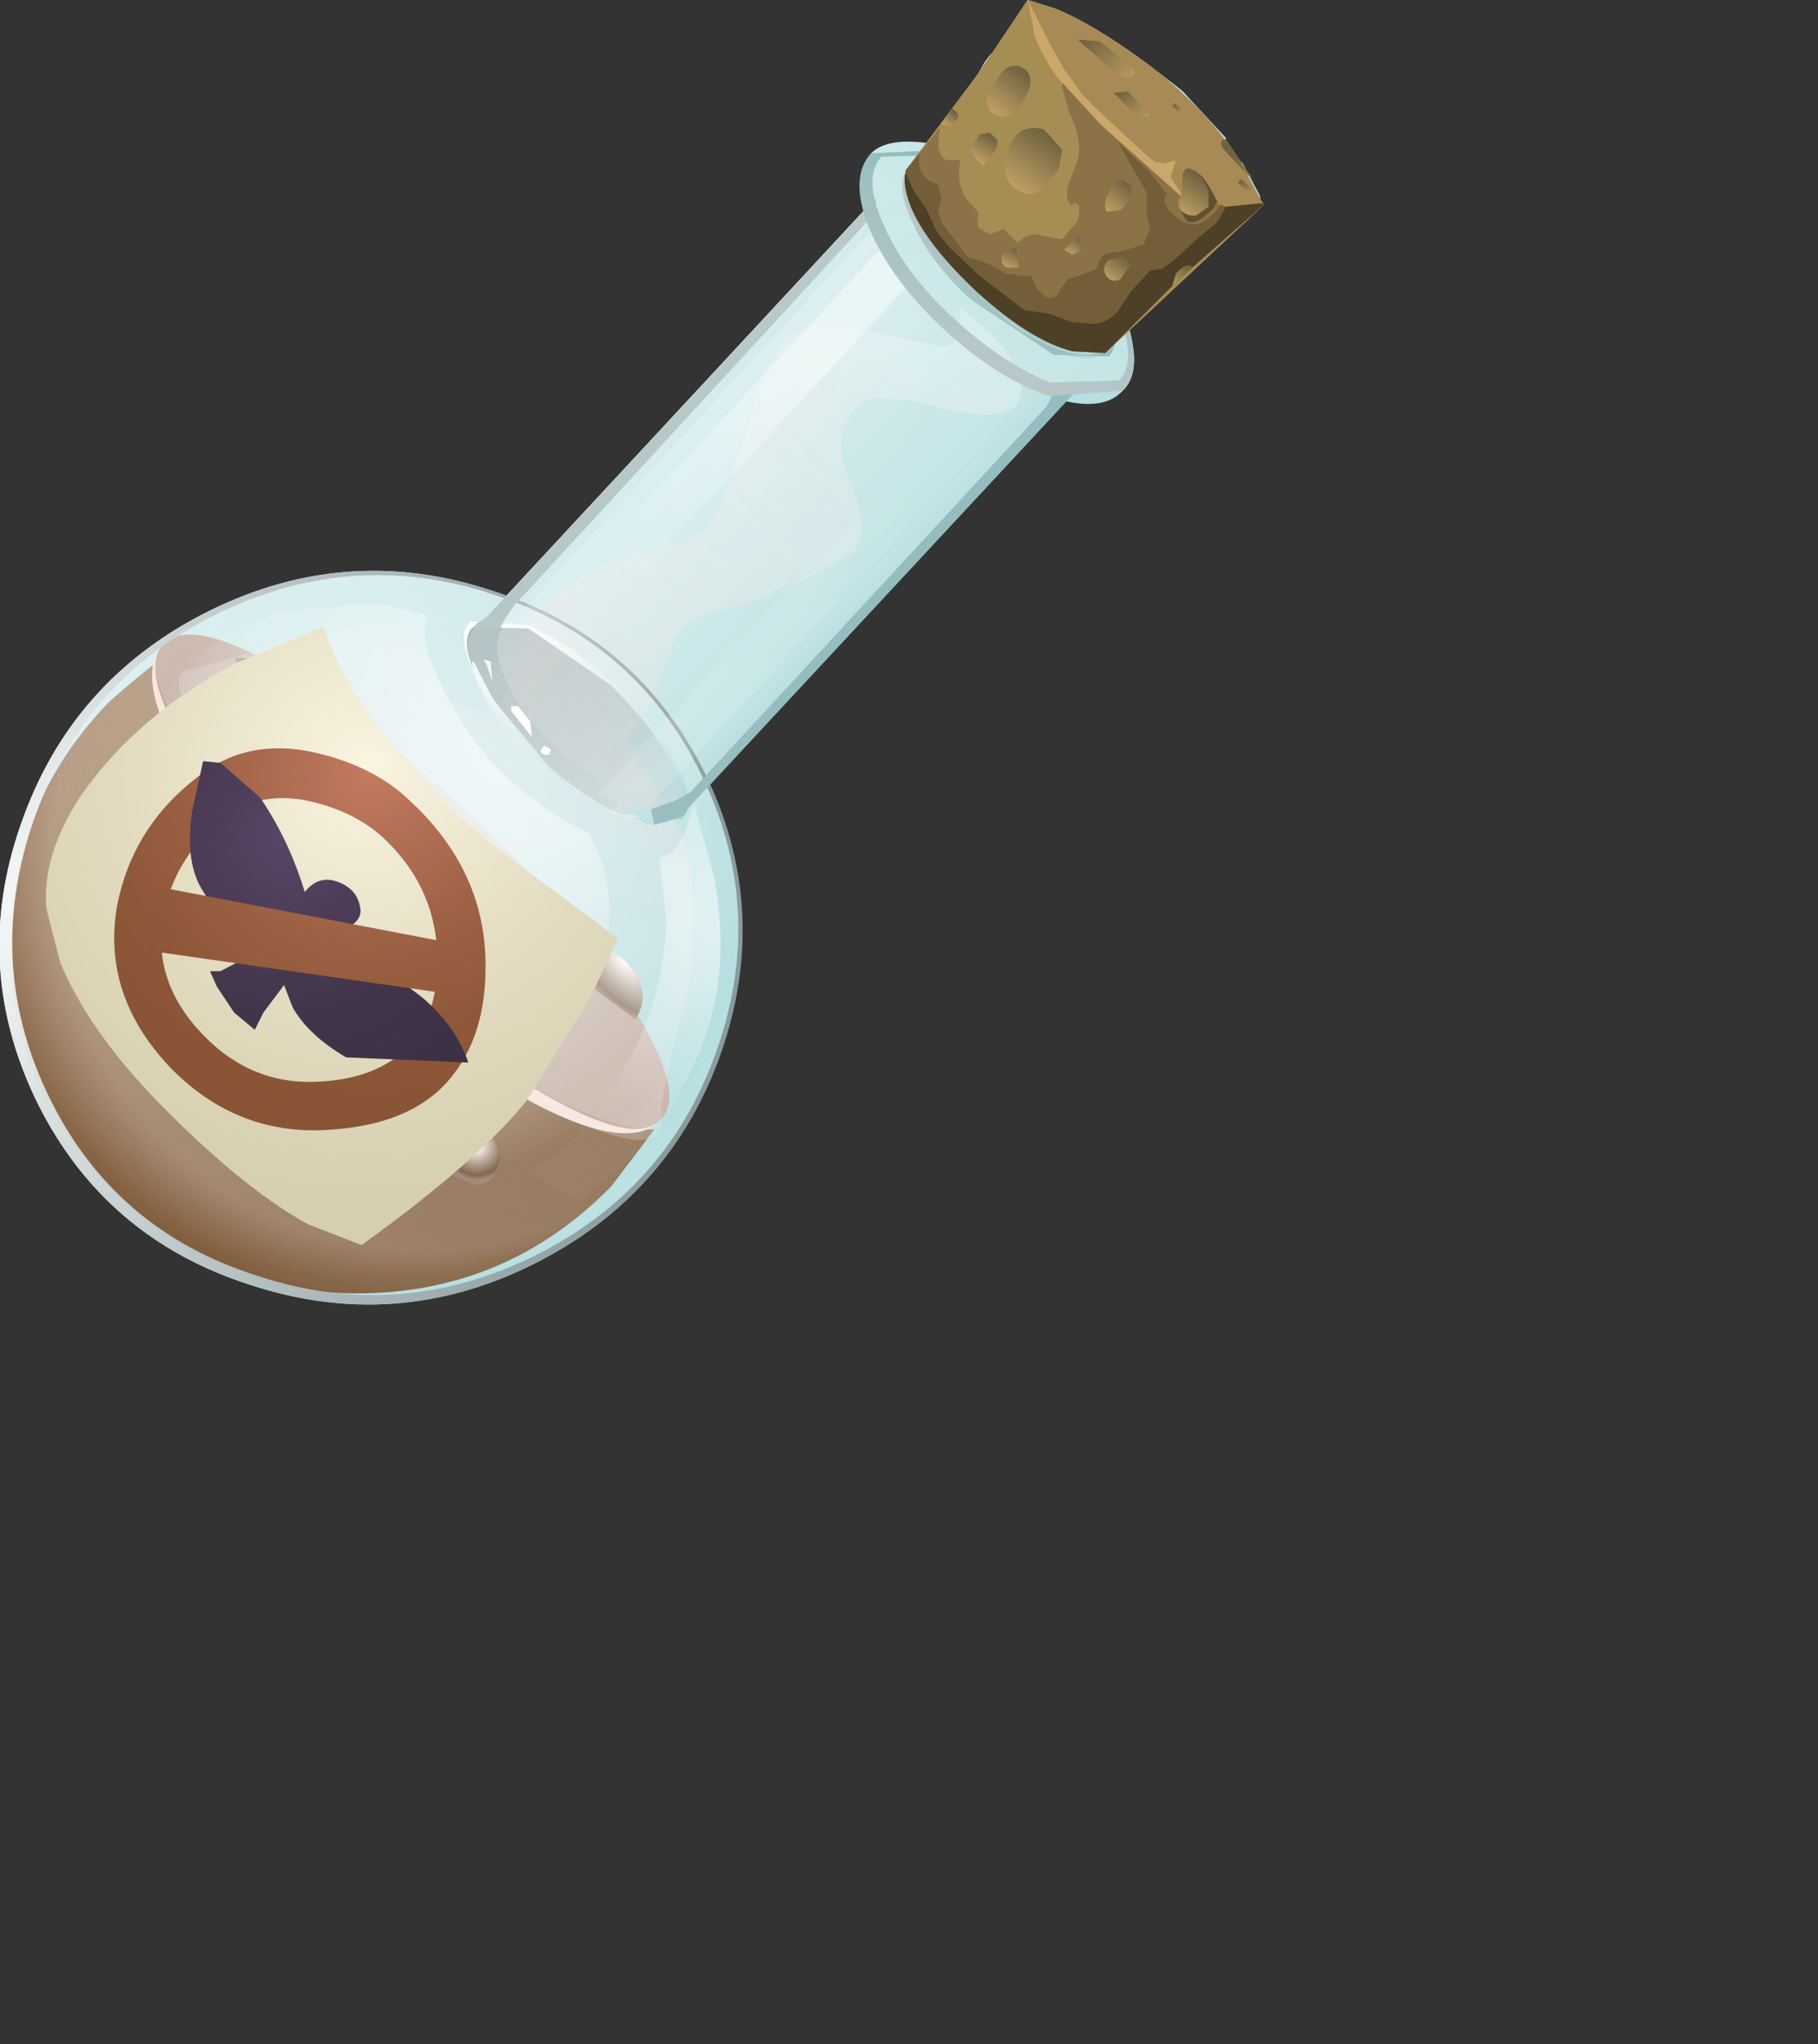 <?xml version="1.0" encoding="UTF-8" standalone="no"?>
<svg xmlns:xlink="http://www.w3.org/1999/xlink" height="59.35px" width="52.8px" xmlns="http://www.w3.org/2000/svg">
  <rect width="100%" height="100%" fill="#333333" stroke="none"/>
  <g transform="matrix(1.0, 0.0, 0.0, 1.0, 0.0, 0.0)">
    <use height="37.9" transform="matrix(1.0, 0.0, 0.0, 1.0, 0.0, 0.0)" width="36.7" xlink:href="#shape0"/>
  </g>
  <defs>
    <g id="shape0" transform="matrix(1.0, 0.0, 0.0, 1.0, 0.0, 0.0)">
      <path d="M28.4 2.15 L28.6 1.8 28.75 1.6 28.85 1.5 29.85 0.0 30.65 0.25 Q31.75 0.7 33.25 1.8 L34.1 2.45 34.35 2.65 35.6 4.0 35.6 4.05 36.0 4.65 36.1 4.75 36.6 5.7 36.6 5.8 36.65 5.85 36.7 5.95 32.8 9.55 Q33.15 10.85 32.6 11.35 32.1 11.9 30.95 11.65 L20.6 22.8 Q22.35 26.7 20.85 30.7 19.4 34.75 15.5 36.7 11.5 38.7 7.25 37.3 3.05 35.95 1.1 32.05 -0.85 28.1 0.6 23.95 2.05 19.75 6.05 17.75 10.3 15.65 14.7 17.3 L25.1 6.1 Q24.8 5.05 25.3 4.45 25.75 4.0 26.9 4.15 L27.3 3.7 27.35 3.6 28.4 2.15" fill="url(#gradient0)" fill-rule="evenodd" stroke="none"/>
      <path d="M10.1 27.5 Q12.6 29.85 15.05 31.3 17.45 32.75 19.0 32.8 L17.75 34.45 Q14.8 37.45 10.65 37.55 6.45 37.65 3.45 34.75 0.4 31.85 0.3 27.7 0.2 23.5 3.1 20.45 3.4 20.15 4.45 19.3 4.8 20.85 6.3 23.05 7.8 25.3 10.1 27.5" fill="url(#gradient1)" fill-rule="evenodd" stroke="none"/>
      <path d="M19.2 32.5 Q18.5 33.3 15.85 31.8 13.2 30.3 10.2 27.45 7.2 24.6 5.6 22.05 4.0 19.45 4.75 18.7 5.5 17.9 8.15 19.4 10.75 20.9 13.75 23.75 16.75 26.6 18.35 29.2 19.95 31.75 19.2 32.5" fill="url(#gradient2)" fill-rule="evenodd" stroke="none"/>
      <path d="M10.2 27.45 Q13.2 30.3 15.85 31.8 18.4 33.25 19.15 32.55 18.35 33.35 16.15 32.35 13.5 31.15 10.05 27.8 6.55 24.5 5.15 21.85 4.0 19.7 4.65 18.8 4.1 19.6 5.6 22.05 7.2 24.6 10.2 27.45" fill="#f7e3db" fill-rule="evenodd" stroke="none"/>
      <path d="M10.7 30.55 Q10.35 30.95 9.75 30.95 9.15 30.95 8.75 30.55 8.35 30.15 8.3 29.6 8.3 29.0 8.65 28.6 9.0 28.2 9.6 28.2 10.15 28.2 10.6 28.6 11.0 29.0 11.05 29.6 L10.7 30.55" fill="url(#gradient3)" fill-rule="evenodd" stroke="none"/>
      <path d="M4.7 23.2 Q4.2 23.75 3.55 23.2 2.95 22.7 3.5 22.05 4.05 21.5 4.65 22.05 5.2 22.7 4.7 23.2" fill="url(#gradient4)" fill-rule="evenodd" stroke="none"/>
      <path d="M7.75 25.45 Q7.2 26.0 6.6 25.45 6.0 24.85 6.55 24.3 7.1 23.75 7.7 24.3 L7.95 24.9 7.75 25.45" fill="url(#gradient5)" fill-rule="evenodd" stroke="none"/>
      <path d="M13.55 28.1 L13.0 28.3 12.4 28.05 12.1 27.5 12.3 26.95 Q12.55 26.7 12.9 26.7 13.25 26.7 13.45 26.95 14.0 27.45 13.55 28.1" fill="url(#gradient6)" fill-rule="evenodd" stroke="none"/>
      <path d="M5.35 29.1 Q5.0 29.5 4.4 29.5 3.85 29.5 3.45 29.1 3.05 28.7 3.0 28.15 3.0 27.55 3.35 27.15 3.75 26.75 4.3 26.8 4.85 26.8 5.25 27.2 5.7 27.6 5.75 28.15 5.75 28.75 5.35 29.1" fill="url(#gradient7)" fill-rule="evenodd" stroke="none"/>
      <path d="M14.35 34.15 Q14.15 34.4 13.8 34.4 L13.2 34.15 Q12.6 33.55 13.1 32.95 L14.3 33.0 14.55 33.6 14.35 34.15" fill="url(#gradient8)" fill-rule="evenodd" stroke="none"/>
      <path d="M7.55 20.25 Q6.85 19.6 6.85 19.1 L8.55 19.2 Q9.35 19.95 8.65 21.0 8.25 20.9 7.55 20.25" fill="url(#gradient9)" fill-rule="evenodd" stroke="none"/>
      <path d="M12.95 27.5 L12.35 26.6 13.7 26.65 Q14.3 27.25 13.8 28.05 L12.95 27.5" fill="url(#gradient10)" fill-rule="evenodd" stroke="none"/>
      <path d="M9.5 26.0 Q8.8 25.3 8.65 24.65 L9.7 24.35 Q10.3 24.35 10.7 24.75 L11.15 25.75 10.8 26.85 Q10.2 26.7 9.5 26.0" fill="url(#gradient11)" fill-rule="evenodd" stroke="none"/>
      <path d="M17.3 28.75 L16.5 27.65 Q17.3 27.15 18.15 27.9 19.0 28.75 18.45 29.6 L17.3 28.75" fill="url(#gradient12)" fill-rule="evenodd" stroke="none"/>
      <path d="M27.85 8.9 L28.8 9.7 Q29.7 10.7 29.65 11.4 29.55 12.55 26.65 11.65 L25.5 11.55 Q24.35 11.75 24.45 13.3 L24.9 14.55 Q25.2 15.65 24.7 16.1 L23.4 16.8 Q22.55 17.05 22.3 17.35 L21.05 17.7 Q20.0 17.85 19.6 18.6 L18.95 20.45 18.35 21.25 Q18.0 21.3 18.75 22.35 L19.8 24.2 Q20.5 26.7 19.85 29.3 19.15 32.05 19.2 32.25 19.45 33.6 17.3 32.8 14.75 31.9 11.0 28.25 7.35 24.75 5.9 21.85 4.75 19.45 5.5 19.45 L8.0 18.75 Q10.3 18.05 11.2 18.25 12.05 18.4 12.7 19.55 13.3 20.6 13.85 20.6 14.6 20.65 14.85 19.55 L15.1 18.2 Q16.7 16.6 18.15 16.15 L19.85 15.75 Q20.45 15.55 20.9 14.75 L21.8 12.2 Q22.25 10.45 22.8 9.9 23.35 9.25 25.05 9.55 L27.25 10.05 Q28.05 10.15 27.85 8.9" fill="url(#gradient13)" fill-rule="evenodd" stroke="none"/>
      <path d="M20.95 30.55 Q19.5 34.7 15.5 36.7 11.5 38.7 7.25 37.3 3.05 35.95 1.1 32.05 -0.85 28.1 0.6 23.95 2.05 19.75 6.05 17.75 10.05 15.75 14.3 17.15 18.5 18.5 20.45 22.4 22.4 26.35 20.95 30.55" fill="url(#gradient14)" fill-rule="evenodd" stroke="none"/>
      <path d="M6.05 17.75 Q10.05 15.75 14.3 17.15 18.5 18.5 20.45 22.4 22.4 26.35 20.95 30.55 19.5 34.7 15.5 36.7 11.5 38.7 7.25 37.3 3.05 35.95 1.1 32.05 -0.85 28.1 0.6 23.95 2.05 19.75 6.05 17.75 M0.95 23.9 Q-0.45 28.05 1.45 31.9 3.35 35.75 7.5 37.05 11.6 38.4 15.55 36.45 19.45 34.5 20.85 30.4 22.25 26.3 20.35 22.45 18.45 18.6 14.3 17.25 10.2 15.9 6.25 17.85 2.35 19.8 0.95 23.9" fill="url(#gradient15)" fill-rule="evenodd" stroke="none"/>
      <path d="M10.9 17.5 L12.4 17.85 12.35 18.3 Q12.3 19.0 13.1 20.45 14.45 22.9 17.1 24.2 18.4 26.5 16.9 29.05 L15.2 31.15 Q13.95 32.85 11.8 32.95 7.55 33.2 3.25 25.5 2.0 23.25 3.9 20.75 5.6 18.6 8.2 17.75 L10.9 17.5" fill="url(#gradient16)" fill-rule="evenodd" stroke="none"/>
      <path d="M16.15 33.55 Q17.2 32.7 18.25 30.8 19.3 28.9 19.35 26.7 L19.15 24.9 Q19.8 24.85 20.15 23.3 L20.75 25.5 Q21.2 28.05 20.5 30.05 19.8 32.05 18.25 33.7 L16.8 34.9 15.3 34.0 16.15 33.55" fill="url(#gradient17)" fill-rule="evenodd" stroke="none"/>
      <path d="M13.75 19.5 Q13.25 18.45 13.65 18.05 L15.3 18.15 Q16.55 18.65 17.8 19.85 19.1 21.05 19.65 22.2 20.25 23.35 19.8 23.8 L18.3 23.75 17.7 23.45 18.2 23.7 Q19.25 24.1 19.65 23.7 20.1 23.3 19.55 22.2 18.95 21.1 17.75 19.9 L15.35 18.25 13.75 18.2 Q13.35 18.55 13.8 19.6 L13.75 19.5" fill="url(#gradient18)" fill-rule="evenodd" stroke="none"/>
      <path d="M19.65 23.7 L18.05 23.65 Q16.9 23.15 15.65 22.0 L13.9 19.75 Q13.3 18.6 13.75 18.2 L15.35 18.25 17.75 19.9 Q18.95 21.1 19.55 22.2 20.1 23.3 19.65 23.7" fill="url(#gradient19)" fill-rule="evenodd" stroke="none"/>
      <path d="M28.0 4.85 Q26.85 4.4 26.4 4.85 25.95 5.3 26.5 6.45 27.0 7.6 28.2 8.7 L30.6 10.3 32.2 10.35 Q32.65 9.85 32.1 8.75 31.55 7.65 30.35 6.5 29.15 5.35 28.0 4.85 M27.4 9.55 Q25.9 8.15 25.25 6.65 24.65 5.15 25.3 4.45 L27.5 4.35 Q29.05 4.85 30.55 6.3 32.05 7.75 32.65 9.2 33.25 10.7 32.6 11.35 L30.45 11.5 Q28.9 10.95 27.4 9.55" fill="url(#gradient20)" fill-rule="evenodd" stroke="none"/>
      <path d="M29.6 11.1 L31.3 11.3 19.95 23.55 19.8 23.8 18.1 23.85 15.6 22.2 Q14.4 21.05 13.85 19.85 13.3 18.7 13.8 18.2 L14.05 18.0 25.4 5.8 Q25.15 6.4 25.75 7.45 26.3 8.55 27.4 9.55 L29.6 11.1" fill="url(#gradient21)" fill-rule="evenodd" stroke="none"/>
      <path d="M27.45 9.5 Q29.1 11.05 30.5 11.3 L20.0 22.65 19.8 22.9 18.25 23.05 Q17.2 22.65 16.1 21.65 15.05 20.65 14.65 19.65 14.2 18.6 14.7 18.1 L14.95 17.95 25.45 6.55 Q25.8 8.0 27.45 9.5" fill="url(#gradient22)" fill-rule="evenodd" stroke="none"/>
      <path d="M16.65 22.95 L15.65 22.1 14.3 20.55 14.35 20.35 15.9 22.2 16.65 22.95" fill="url(#gradient23)" fill-rule="evenodd" stroke="none"/>
      <path d="M25.45 5.75 L25.4 6.2 15.15 17.35 15.0 17.5 Q14.35 18.3 14.25 19.2 L14.05 19.15 Q13.8 18.25 13.7 18.85 L13.75 19.2 13.7 19.25 Q13.55 18.4 13.85 18.1 L14.1 17.95 25.45 5.75" fill="url(#gradient24)" fill-rule="evenodd" stroke="none"/>
      <path d="M30.15 11.2 L31.35 11.25 20.0 23.45 19.85 23.7 19.0 23.95 18.9 23.5 19.6 23.25 20.05 23.0 30.4 11.8 30.55 11.5 30.05 11.3 30.15 11.2" fill="url(#gradient25)" fill-rule="evenodd" stroke="none"/>
      <path d="M25.65 7.15 L26.35 8.3 15.05 20.5 14.85 20.5 14.85 20.65 14.8 20.7 14.6 20.2 14.45 20.1 Q14.35 20.0 14.35 20.35 L13.75 19.2 13.75 19.15 14.05 19.15 14.15 19.35 14.3 19.8 14.25 19.2 14.4 19.25 25.65 7.15" fill="url(#gradient26)" fill-rule="evenodd" stroke="none"/>
      <path d="M13.75 19.2 L14.35 20.35 14.3 20.55 Q13.85 19.9 13.7 19.25 L13.75 19.2" fill="url(#gradient27)" fill-rule="evenodd" stroke="none"/>
      <path d="M13.75 19.2 L14.35 20.35 14.3 20.55 Q13.85 19.9 13.7 19.25 L13.75 19.2" fill="url(#gradient28)" fill-rule="evenodd" stroke="none"/>
      <path d="M14.15 19.35 L14.05 19.15 14.25 19.2 14.3 19.8 14.15 19.35" fill="url(#gradient29)" fill-rule="evenodd" stroke="none"/>
      <path d="M14.15 19.35 L14.05 19.15 14.25 19.2 14.3 19.8 14.15 19.35" fill="url(#gradient30)" fill-rule="evenodd" stroke="none"/>
      <path d="M30.0 11.25 L30.05 11.3 18.85 23.4 18.9 23.5 18.2 23.5 Q18.8 23.85 18.65 23.9 L17.65 23.55 17.95 23.4 17.85 23.25 17.35 23.05 28.9 10.6 29.35 10.85 30.0 11.25" fill="url(#gradient31)" fill-rule="evenodd" stroke="none"/>
      <path d="M30.0 11.25 L29.35 10.85 30.15 11.2 30.05 11.3 30.0 11.25" fill="url(#gradient32)" fill-rule="evenodd" stroke="none"/>
      <path d="M30.0 11.25 L29.35 10.85 30.15 11.2 30.05 11.3 30.0 11.25" fill="url(#gradient33)" fill-rule="evenodd" stroke="none"/>
      <path d="M18.9 23.5 L19.0 23.95 18.65 23.9 Q18.8 23.85 18.2 23.5 L18.9 23.5" fill="url(#gradient34)" fill-rule="evenodd" stroke="none"/>
      <path d="M18.9 23.5 L19.0 23.95 18.65 23.9 Q18.8 23.85 18.2 23.5 L18.9 23.5" fill="url(#gradient35)" fill-rule="evenodd" stroke="none"/>
      <path d="M14.85 20.5 L15.05 20.5 15.4 20.95 15.45 21.4 14.85 20.65 14.85 20.5" fill="#ffffff" fill-rule="evenodd" stroke="none"/>
      <path d="M15.7 21.8 L15.8 21.65 16.0 21.75 15.95 21.9 Q15.75 21.95 15.7 21.8" fill="#ffffff" fill-rule="evenodd" stroke="none"/>
      <path d="M32.2 10.35 L30.6 10.3 28.2 8.7 Q27.0 7.6 26.5 6.45 25.95 5.3 26.4 4.85 26.85 4.4 28.0 4.85 29.15 5.35 30.35 6.5 31.55 7.65 32.1 8.75 32.65 9.85 32.2 10.35" fill="url(#gradient36)" fill-rule="evenodd" stroke="none"/>
      <path d="M27.6 4.5 L25.6 4.55 Q25.05 5.15 25.65 6.5 26.25 7.9 27.65 9.2 29.1 10.55 30.5 11.1 L32.5 11.05 Q33.05 10.45 32.45 9.1 31.85 7.7 30.45 6.35 29.05 5.0 27.6 4.5 M27.4 9.55 Q25.9 8.15 25.25 6.65 24.65 5.15 25.3 4.45 L27.5 4.35 Q29.05 4.85 30.55 6.3 32.05 7.75 32.65 9.2 33.25 10.7 32.6 11.35 L30.45 11.5 Q28.9 10.95 27.4 9.55" fill="url(#gradient37)" fill-rule="evenodd" stroke="none"/>
      <path d="M28.2 8.7 Q27.0 7.6 26.5 6.45 25.95 5.3 26.4 4.85 26.85 4.4 28.0 4.85 28.75 5.15 29.5 5.8 28.8 5.25 28.1 4.95 27.0 4.5 26.55 4.95 26.15 5.4 26.65 6.5 27.15 7.55 28.3 8.65 L30.6 10.2 Q31.7 10.6 32.1 10.2 32.5 9.75 32.05 8.7 L32.1 8.8 Q32.6 9.9 32.2 10.35 L30.6 10.3 28.2 8.7" fill="url(#gradient38)" fill-rule="evenodd" stroke="none"/>
      <path d="M28.0 4.85 Q28.45 5.05 28.95 5.4 28.55 5.1 28.15 4.95 27.05 4.5 26.65 4.95 26.25 5.35 26.75 6.45 27.25 7.5 28.35 8.55 29.45 9.6 30.6 10.1 31.7 10.5 32.1 10.1 32.5 9.65 32.0 8.6 L31.8 8.2 32.1 8.75 Q32.65 9.85 32.2 10.35 L30.6 10.3 28.2 8.7 Q27.0 7.6 26.5 6.45 25.95 5.3 26.4 4.85 26.85 4.4 28.0 4.85" fill="url(#gradient39)" fill-rule="evenodd" stroke="none"/>
      <path d="M28.4 8.5 Q26.85 7.05 26.4 5.85 L26.3 4.95 28.4 2.15 29.85 0.0 30.65 0.25 Q31.75 0.7 33.25 1.8 34.95 3.05 36.0 4.65 L36.7 5.95 32.1 10.25 31.15 10.2 Q29.95 9.9 28.4 8.5" fill="#a78a56" fill-rule="evenodd" stroke="none"/>
      <path d="M29.85 0.0 L30.45 1.2 30.9 2.0 31.4 2.7 Q31.6 2.95 32.75 4.0 L33.4 4.6 33.55 4.7 33.8 4.75 34.15 4.65 34.0 5.15 34.3 5.6 34.25 6.0 33.2 5.9 Q32.4 5.55 31.15 4.4 29.8 3.25 29.4 2.5 29.1 2.0 28.95 1.35 L29.85 0.0" fill="#cba769" fill-rule="evenodd" stroke="none"/>
      <path d="M32.85 1.95 Q33.15 2.25 32.6 2.25 L32.2 1.95 31.3 1.15 31.95 1.2 32.5 1.65 32.85 1.95" fill="url(#gradient40)" fill-rule="evenodd" stroke="none"/>
      <path d="M32.35 2.7 L32.75 2.65 33.1 3.0 33.4 3.35 Q33.1 3.5 32.8 3.15 L32.35 2.7" fill="url(#gradient41)" fill-rule="evenodd" stroke="none"/>
      <path d="M34.1 3.0 L34.25 3.1 34.35 3.35 34.05 3.1 34.1 3.0" fill="url(#gradient42)" fill-rule="evenodd" stroke="none"/>
      <path d="M35.5 4.3 Q35.4 4.05 35.6 4.05 L36.35 5.15 36.25 5.1 35.5 4.3" fill="url(#gradient43)" fill-rule="evenodd" stroke="none"/>
      <path d="M35.95 5.3 L36.05 5.2 36.5 5.6 Q36.3 5.65 35.95 5.3" fill="url(#gradient44)" fill-rule="evenodd" stroke="none"/>
      <path d="M26.3 4.95 L28.4 2.15 29.85 0.0 30.05 1.05 Q30.55 2.35 32.0 3.65 L34.35 5.75 34.3 5.3 Q34.3 4.85 34.5 4.9 34.8 4.9 35.4 5.95 L36.65 5.9 36.7 5.95 32.1 10.25 31.15 10.2 Q29.95 9.9 28.4 8.5 26.85 7.05 26.4 5.85 L26.3 4.95" fill="#a58d54" fill-rule="evenodd" stroke="none"/>
      <path d="M30.9 7.25 L31.15 7.4 Q31.5 7.25 31.35 7.05 L31.35 6.85 30.9 7.25 M29.6 7.75 L29.5 7.2 Q29.0 7.3 29.1 7.6 29.15 7.85 29.6 7.75 M32.55 6.1 Q32.9 5.75 32.85 5.4 L32.7 5.3 Q32.5 5.1 32.25 5.5 32.0 5.9 32.15 6.15 L32.55 6.1 M27.25 5.35 Q26.8 5.25 26.7 4.8 L26.7 4.45 27.3 3.7 27.25 4.1 Q27.25 4.55 27.5 4.65 L27.9 4.65 Q27.75 5.25 28.05 5.75 L28.4 6.15 28.4 6.6 28.75 6.8 29.15 6.65 29.55 7.05 Q29.9 6.7 30.3 6.85 L30.85 6.95 31.3 6.4 Q31.45 5.75 31.1 5.95 30.9 5.75 31.05 5.3 L31.3 4.65 Q31.45 4.05 31.05 3.25 L30.85 2.55 30.85 2.4 32.0 3.65 34.3 5.7 Q34.15 5.85 34.25 6.05 L34.45 6.4 Q34.7 6.6 35.25 6.05 L35.35 5.85 35.4 5.95 35.45 5.95 Q34.95 6.6 34.55 6.5 34.35 6.5 34.0 6.15 33.7 5.8 33.9 5.65 L33.35 4.95 32.45 4.1 33.3 5.6 33.3 6.25 33.4 6.65 33.2 7.1 32.55 7.3 Q32.1 7.3 31.95 7.5 L31.85 7.8 31.35 8.0 31.0 8.1 30.8 8.4 Q30.65 8.75 30.35 8.6 L30.1 8.35 29.95 8.0 29.6 8.0 29.4 7.95 29.25 7.95 28.7 7.65 28.1 7.45 27.35 6.45 27.25 6.1 27.35 5.8 27.25 5.35" fill="#8b7347" fill-rule="evenodd" stroke="none"/>
      <path d="M35.1 6.0 L35.1 5.55 Q34.8 4.9 34.5 4.9 34.9 4.9 35.35 5.85 L35.25 6.05 Q34.7 6.6 34.45 6.4 L34.25 6.05 Q34.45 6.3 34.75 6.25 L35.1 6.0" fill="#615031" fill-rule="evenodd" stroke="none"/>
      <path d="M32.2 7.55 Q32.0 7.75 32.1 7.95 32.25 8.25 32.55 8.1 L32.85 7.65 32.65 7.45 32.2 7.55 M26.7 4.8 Q26.8 5.25 27.25 5.35 L27.35 5.8 27.25 6.1 27.35 6.45 28.1 7.45 28.7 7.65 29.25 7.95 29.4 7.95 29.6 8.0 29.95 8.0 30.1 8.35 30.35 8.6 Q30.65 8.75 30.8 8.4 L31.0 8.1 31.35 8.0 31.85 7.8 31.95 7.5 Q32.1 7.3 32.55 7.3 L33.2 7.1 33.4 6.65 33.3 6.25 33.3 5.6 32.45 4.1 33.35 4.95 33.9 5.65 Q33.7 5.8 34.0 6.15 34.35 6.5 34.55 6.5 34.95 6.6 35.45 5.95 L35.6 6.0 35.35 6.45 34.8 6.9 34.1 7.55 33.75 7.8 33.4 7.85 32.85 8.45 32.45 9.05 Q32.1 9.4 31.75 9.4 L31.15 9.35 30.45 9.1 29.75 9.0 28.45 8.0 27.55 7.15 27.2 6.7 26.9 6.05 26.55 5.55 26.3 5.0 26.3 4.95 26.7 4.45 26.7 4.8" fill="#735e39" fill-rule="evenodd" stroke="none"/>
      <path d="M28.4 8.5 Q26.9 7.1 26.45 6.0 26.2 5.35 26.3 5.0 L26.55 5.55 26.9 6.05 27.2 6.7 27.55 7.15 28.45 8.0 29.75 9.0 30.45 9.1 31.15 9.35 31.75 9.4 Q32.1 9.4 32.45 9.05 L32.85 8.45 33.4 7.85 33.75 7.8 34.1 7.55 34.8 6.9 35.35 6.45 35.6 6.0 36.65 5.9 36.7 5.95 34.65 7.75 Q34.45 7.6 34.15 7.95 L34.05 8.3 32.1 10.25 31.15 10.2 Q29.95 9.9 28.4 8.5" fill="#4d4027" fill-rule="evenodd" stroke="none"/>
      <path d="M28.85 3.3 Q28.45 3.0 28.9 2.4 29.25 1.7 29.75 2.0 30.1 2.25 29.75 2.9 29.3 3.6 28.85 3.3" fill="url(#gradient45)" fill-rule="evenodd" stroke="none"/>
      <path d="M29.75 5.6 Q29.0 5.35 29.25 4.45 29.5 3.55 30.3 3.75 L30.45 3.9 30.85 4.35 30.75 4.9 Q30.15 5.8 29.75 5.6" fill="url(#gradient46)" fill-rule="evenodd" stroke="none"/>
      <path d="M28.25 4.2 L28.45 3.9 28.75 3.85 28.95 4.05 Q29.05 4.3 28.55 4.8 28.1 4.45 28.25 4.2" fill="url(#gradient47)" fill-rule="evenodd" stroke="none"/>
      <path d="M27.65 3.15 Q28.05 3.4 27.55 3.65 L27.35 3.6 27.65 3.15" fill="url(#gradient48)" fill-rule="evenodd" stroke="none"/>
      <path d="M32.15 6.15 Q32.0 5.9 32.25 5.5 32.5 5.1 32.7 5.3 L32.85 5.4 Q32.9 5.75 32.55 6.1 L32.15 6.15" fill="#705c39" fill-rule="evenodd" stroke="none"/>
      <path d="M32.15 6.15 Q32.0 5.9 32.25 5.5 32.5 5.1 32.7 5.3 L32.85 5.4 Q32.9 5.75 32.55 6.1 L32.15 6.15" fill="url(#gradient49)" fill-rule="evenodd" stroke="none"/>
      <path d="M31.35 7.05 Q31.5 7.25 31.15 7.4 L30.9 7.25 31.35 6.85 31.35 7.05" fill="#705c39" fill-rule="evenodd" stroke="none"/>
      <path d="M31.35 7.05 Q31.5 7.25 31.15 7.4 L30.9 7.25 31.35 6.85 31.35 7.05" fill="url(#gradient50)" fill-rule="evenodd" stroke="none"/>
      <path d="M29.5 7.2 L29.6 7.75 Q29.15 7.85 29.1 7.6 29.0 7.3 29.5 7.2" fill="#705c39" fill-rule="evenodd" stroke="none"/>
      <path d="M29.5 7.2 L29.6 7.75 Q29.15 7.85 29.1 7.6 29.0 7.3 29.5 7.2" fill="url(#gradient51)" fill-rule="evenodd" stroke="none"/>
      <path d="M32.65 7.45 L32.85 7.65 32.55 8.1 Q32.25 8.25 32.1 7.95 32.0 7.75 32.2 7.55 L32.65 7.45" fill="#615031" fill-rule="evenodd" stroke="none"/>
      <path d="M32.65 7.45 L32.85 7.65 32.55 8.1 Q32.25 8.25 32.1 7.95 32.0 7.75 32.2 7.55 L32.65 7.45" fill="url(#gradient52)" fill-rule="evenodd" stroke="none"/>
      <path d="M34.15 7.95 Q34.45 7.6 34.65 7.75 L34.05 8.3 34.15 7.95" fill="#4d4027" fill-rule="evenodd" stroke="none"/>
      <path d="M34.15 7.95 Q34.45 7.6 34.65 7.75 L34.05 8.3 34.15 7.95" fill="url(#gradient53)" fill-rule="evenodd" stroke="none"/>
      <path d="M34.35 5.05 L34.45 4.9 Q34.75 4.85 35.1 5.55 L35.1 6.0 34.75 6.25 Q34.45 6.3 34.25 6.05 L34.3 5.7 34.35 5.75 34.35 5.05" fill="#615031" fill-rule="evenodd" stroke="none"/>
      <path d="M34.35 5.05 L34.45 4.9 Q34.75 4.85 35.1 5.55 L35.1 6.0 34.75 6.25 Q34.45 6.3 34.25 6.05 L34.3 5.7 34.35 5.75 34.35 5.05" fill="url(#gradient54)" fill-rule="evenodd" stroke="none"/>
      <path d="M2.35 23.1 Q4.0 20.75 6.85 19.25 L9.4 18.2 Q10.35 21.15 14.25 24.5 L17.95 27.25 17.15 28.95 15.3 31.95 Q13.9 33.7 10.5 36.15 L8.95 35.55 Q6.95 34.45 4.4 31.8 2.55 29.85 1.75 27.95 L1.35 26.4 Q1.2 24.85 2.35 23.1" fill="url(#gradient55)" fill-rule="evenodd" stroke="none"/>
      <path d="M4.75 26.6 Q4.4 28.5 5.9 30.05 7.35 31.55 9.35 31.4 11.0 31.3 11.9 30.35 12.75 29.4 12.7 27.75 12.65 25.7 11.05 24.25 10.3 23.6 9.15 23.3 7.6 22.9 6.5 23.75 5.05 24.9 4.75 26.6 M9.35 21.9 Q10.9 22.3 11.85 23.2 14.05 25.2 14.1 27.9 14.15 30.1 13.0 31.4 11.9 32.65 9.6 32.8 6.9 33.0 4.95 31.0 2.95 28.9 3.4 26.3 3.85 24.0 5.75 22.55 7.25 21.35 9.35 21.9" fill="url(#gradient56)" fill-rule="evenodd" stroke="none"/>
      <path d="M5.6 23.45 L5.9 22.1 6.4 22.15 7.55 23.15 Q8.4 24.4 8.85 25.9 9.25 25.4 9.8 25.6 10.35 25.8 10.45 26.3 10.6 26.85 9.65 27.1 L10.6 27.7 12.25 28.95 Q13.25 29.8 13.6 30.85 L10.05 30.7 Q8.95 30.05 8.5 29.25 L8.25 28.6 7.65 29.4 7.4 29.9 6.8 29.4 6.3 28.65 6.1 28.2 6.4 28.2 7.35 27.7 Q6.65 27.15 5.85 25.8 5.35 24.95 5.6 23.45" fill="url(#gradient57)" fill-rule="evenodd" stroke="none"/>
      <path d="M13.2 27.4 L13.45 28.65 12.65 28.8 4.3 27.6 4.6 25.75 13.2 27.4" fill="url(#gradient58)" fill-rule="evenodd" stroke="none"/>
    </g>
    <linearGradient gradientTransform="matrix(0.01, 0.009, 0.009, -0.01, 18.6, 18.6)" gradientUnits="userSpaceOnUse" id="gradient0" spreadMethod="pad" x1="-819.2" x2="819.2">
      <stop offset="0.0" stop-color="#d9eeef"/>
      <stop offset="1.0" stop-color="#abd9db"/>
    </linearGradient>
    <radialGradient cx="0" cy="0" gradientTransform="matrix(-0.005, 0.016, 0.016, 0.005, 10.9, 23.55)" gradientUnits="userSpaceOnUse" id="gradient1" r="819.2" spreadMethod="pad">
      <stop offset="0.0" stop-color="#e5c3a8" stop-opacity="0.667"/>
      <stop offset="0.988" stop-color="#73411a" stop-opacity="0.847"/>
    </radialGradient>
    <radialGradient cx="0" cy="0" gradientTransform="matrix(-0.004, 0.012, 0.012, 0.004, 12.4, 21.8)" gradientUnits="userSpaceOnUse" id="gradient2" r="819.2" spreadMethod="pad">
      <stop offset="0.0" stop-color="#d1bdb8" stop-opacity="0.667"/>
      <stop offset="0.988" stop-color="#c19d8c" stop-opacity="0.847"/>
    </radialGradient>
    <radialGradient cx="0" cy="0" gradientTransform="matrix(-0.001, 0.002, 0.002, 0.001, 9.85, 29.15)" gradientUnits="userSpaceOnUse" id="gradient3" r="819.2" spreadMethod="pad">
      <stop offset="0.0" stop-color="#ffffff"/>
      <stop offset="0.165" stop-color="#efe0da"/>
      <stop offset="0.859" stop-color="#73573f" stop-opacity="0.847"/>
      <stop offset="1.0" stop-color="#9f8075" stop-opacity="0.847"/>
    </radialGradient>
    <radialGradient cx="0" cy="0" gradientTransform="matrix(-6.0E-4, 0.001, 0.001, 6.0E-4, 4.2, 22.4)" gradientUnits="userSpaceOnUse" id="gradient4" r="819.2" spreadMethod="pad">
      <stop offset="0.0" stop-color="#ffffff"/>
      <stop offset="0.165" stop-color="#efe0da"/>
      <stop offset="0.859" stop-color="#73573f" stop-opacity="0.847"/>
      <stop offset="1.0" stop-color="#9f8075" stop-opacity="0.847"/>
    </radialGradient>
    <radialGradient cx="0" cy="0" gradientTransform="matrix(-6.0E-4, 0.001, 0.001, 6.0E-4, 7.25, 24.6)" gradientUnits="userSpaceOnUse" id="gradient5" r="819.2" spreadMethod="pad">
      <stop offset="0.0" stop-color="#ffffff"/>
      <stop offset="0.165" stop-color="#efe0da"/>
      <stop offset="0.859" stop-color="#73573f" stop-opacity="0.847"/>
      <stop offset="1.0" stop-color="#9f8075" stop-opacity="0.847"/>
    </radialGradient>
    <radialGradient cx="0" cy="0" gradientTransform="matrix(-6.0E-4, 0.001, 0.001, 6.0E-4, 13.0, 27.25)" gradientUnits="userSpaceOnUse" id="gradient6" r="819.2" spreadMethod="pad">
      <stop offset="0.0" stop-color="#ffffff"/>
      <stop offset="0.165" stop-color="#efe0da"/>
      <stop offset="0.859" stop-color="#73573f" stop-opacity="0.847"/>
      <stop offset="1.0" stop-color="#9f8075" stop-opacity="0.847"/>
    </radialGradient>
    <radialGradient cx="0" cy="0" gradientTransform="matrix(-0.001, 0.002, 0.002, 0.001, 4.5, 27.7)" gradientUnits="userSpaceOnUse" id="gradient7" r="819.2" spreadMethod="pad">
      <stop offset="0.0" stop-color="#ffffff"/>
      <stop offset="0.165" stop-color="#efe0da"/>
      <stop offset="0.859" stop-color="#73573f" stop-opacity="0.847"/>
      <stop offset="1.0" stop-color="#9f8075" stop-opacity="0.847"/>
    </radialGradient>
    <radialGradient cx="0" cy="0" gradientTransform="matrix(-6.0E-4, 0.001, 0.001, 6.0E-4, 13.85, 33.3)" gradientUnits="userSpaceOnUse" id="gradient8" r="819.2" spreadMethod="pad">
      <stop offset="0.0" stop-color="#ffffff"/>
      <stop offset="0.165" stop-color="#efe0da"/>
      <stop offset="0.859" stop-color="#73573f" stop-opacity="0.847"/>
      <stop offset="1.0" stop-color="#9f8075" stop-opacity="0.847"/>
    </radialGradient>
    <radialGradient cx="0" cy="0" gradientTransform="matrix(-0.001, 0.001, 0.002, 0.002, 8.55, 19.25)" gradientUnits="userSpaceOnUse" id="gradient9" r="819.2" spreadMethod="pad">
      <stop offset="0.0" stop-color="#ffffff"/>
      <stop offset="0.165" stop-color="#efe0da"/>
      <stop offset="0.859" stop-color="#73573f" stop-opacity="0.847"/>
      <stop offset="1.0" stop-color="#9f8075" stop-opacity="0.847"/>
    </radialGradient>
    <radialGradient cx="0" cy="0" gradientTransform="matrix(-0.001, 9.0E-4, 0.002, 0.002, 13.7, 26.7)" gradientUnits="userSpaceOnUse" id="gradient10" r="819.2" spreadMethod="pad">
      <stop offset="0.0" stop-color="#ffffff"/>
      <stop offset="0.165" stop-color="#efe0da"/>
      <stop offset="0.859" stop-color="#73573f" stop-opacity="0.847"/>
      <stop offset="1.0" stop-color="#9f8075" stop-opacity="0.847"/>
    </radialGradient>
    <radialGradient cx="0" cy="0" gradientTransform="matrix(-0.002, 0.001, 0.002, 0.003, 10.7, 24.85)" gradientUnits="userSpaceOnUse" id="gradient11" r="819.2" spreadMethod="pad">
      <stop offset="0.0" stop-color="#ffffff"/>
      <stop offset="0.165" stop-color="#efe0da"/>
      <stop offset="0.859" stop-color="#73573f" stop-opacity="0.847"/>
      <stop offset="1.0" stop-color="#9f8075" stop-opacity="0.847"/>
    </radialGradient>
    <radialGradient cx="0" cy="0" gradientTransform="matrix(-0.001, 0.001, 0.002, 0.002, 18.15, 27.95)" gradientUnits="userSpaceOnUse" id="gradient12" r="819.2" spreadMethod="pad">
      <stop offset="0.0" stop-color="#ffffff"/>
      <stop offset="0.165" stop-color="#efe0da"/>
      <stop offset="0.859" stop-color="#73573f" stop-opacity="0.847"/>
      <stop offset="1.0" stop-color="#9f8075" stop-opacity="0.847"/>
    </radialGradient>
    <radialGradient cx="0" cy="0" gradientTransform="matrix(-0.016, 0.016, 0.032, 0.031, 27.3, 9.7)" gradientUnits="userSpaceOnUse" id="gradient13" r="819.2" spreadMethod="pad">
      <stop offset="0.0" stop-color="#ffffff" stop-opacity="0.259"/>
      <stop offset="0.165" stop-color="#ebebeb" stop-opacity="0.369"/>
      <stop offset="0.859" stop-color="#e0e0e0" stop-opacity="0.459"/>
      <stop offset="1.0" stop-color="#ededed" stop-opacity="0.227"/>
    </radialGradient>
    <radialGradient cx="0" cy="0" gradientTransform="matrix(-0.009, 0.014, 0.013, 0.009, 12.75, 24.5)" gradientUnits="userSpaceOnUse" id="gradient14" r="819.2" spreadMethod="pad">
      <stop offset="0.0" stop-color="#ffffff" stop-opacity="0.478"/>
      <stop offset="0.71" stop-color="#ffffff" stop-opacity="0.082"/>
      <stop offset="0.867" stop-color="#ffffff" stop-opacity="0.2"/>
      <stop offset="1.0" stop-color="#ffffff" stop-opacity="0.027"/>
    </radialGradient>
    <radialGradient cx="0" cy="0" gradientTransform="matrix(0.023, 6.0E-4, 6.0E-4, -0.023, 2.0, 26.45)" gradientUnits="userSpaceOnUse" id="gradient15" r="819.2" spreadMethod="pad">
      <stop offset="0.0" stop-color="#ffffff" stop-opacity="0.949"/>
      <stop offset="1.0" stop-color="#8a9b9e"/>
    </radialGradient>
    <radialGradient cx="0" cy="0" gradientTransform="matrix(-0.006, 0.01, 0.011, 0.007, 15.5, 21.35)" gradientUnits="userSpaceOnUse" id="gradient16" r="819.2" spreadMethod="pad">
      <stop offset="0.0" stop-color="#ffffff" stop-opacity="0.588"/>
      <stop offset="1.0" stop-color="#ffffff" stop-opacity="0.0"/>
    </radialGradient>
    <radialGradient cx="0" cy="0" gradientTransform="matrix(-0.004, 0.007, 0.007, 0.004, 21.65, 26.65)" gradientUnits="userSpaceOnUse" id="gradient17" r="819.2" spreadMethod="pad">
      <stop offset="0.0" stop-color="#ffffff" stop-opacity="0.62"/>
      <stop offset="1.0" stop-color="#ffffff" stop-opacity="0.027"/>
    </radialGradient>
    <linearGradient gradientTransform="matrix(0.002, 0.004, 0.004, -0.002, 16.75, 20.9)" gradientUnits="userSpaceOnUse" id="gradient18" spreadMethod="pad" x1="-819.2" x2="819.2">
      <stop offset="0.0" stop-color="#ffffff" stop-opacity="0.949"/>
      <stop offset="1.0" stop-color="#abd9db"/>
    </linearGradient>
    <linearGradient gradientTransform="matrix(0.003, 0.004, 0.004, -0.003, 16.8, 21.15)" gradientUnits="userSpaceOnUse" id="gradient19" spreadMethod="pad" x1="-819.2" x2="819.2">
      <stop offset="0.0" stop-color="#000000" stop-opacity="0.247"/>
      <stop offset="1.0" stop-color="#000000" stop-opacity="0.027"/>
    </linearGradient>
    <linearGradient gradientTransform="matrix(0.001, -0.003, -0.003, -0.001, 28.95, 7.9)" gradientUnits="userSpaceOnUse" id="gradient20" spreadMethod="pad" x1="-819.2" x2="819.2">
      <stop offset="0.0" stop-color="#ffffff" stop-opacity="0.22"/>
      <stop offset="1.0" stop-color="#ffffff" stop-opacity="0.027"/>
    </linearGradient>
    <linearGradient gradientTransform="matrix(0.004, 0.004, 0.007, -0.007, 22.05, 15.4)" gradientUnits="userSpaceOnUse" id="gradient21" spreadMethod="pad" x1="-819.2" x2="819.2">
      <stop offset="0.0" stop-color="#ffffff" stop-opacity="0.22"/>
      <stop offset="1.0" stop-color="#ffffff" stop-opacity="0.027"/>
    </linearGradient>
    <linearGradient gradientTransform="matrix(0.003, 0.003, 0.006, -0.006, 22.1, 15.3)" gradientUnits="userSpaceOnUse" id="gradient22" spreadMethod="pad" x1="-819.2" x2="819.2">
      <stop offset="0.0" stop-color="#ffffff" stop-opacity="0.22"/>
      <stop offset="1.0" stop-color="#ffffff" stop-opacity="0.027"/>
    </linearGradient>
    <linearGradient gradientTransform="matrix(0.004, 0.003, 0.007, -0.007, 15.8, 22.0)" gradientUnits="userSpaceOnUse" id="gradient23" spreadMethod="pad" x1="-819.2" x2="819.2">
      <stop offset="0.0" stop-color="#ffffff" stop-opacity="0.949"/>
      <stop offset="1.0" stop-color="#abd9db"/>
    </linearGradient>
    <linearGradient gradientTransform="matrix(0.004, 0.004, 0.008, -0.008, 22.7, 15.45)" gradientUnits="userSpaceOnUse" id="gradient24" spreadMethod="pad" x1="-819.2" x2="819.2">
      <stop offset="0.0" stop-color="#b7c6c7" stop-opacity="0.949"/>
      <stop offset="1.0" stop-color="#95bdbf"/>
    </linearGradient>
    <linearGradient gradientTransform="matrix(0.004, 0.003, 0.003, -0.004, 21.95, 14.75)" gradientUnits="userSpaceOnUse" id="gradient25" spreadMethod="pad" x1="-819.2" x2="819.2">
      <stop offset="0.0" stop-color="#b7c6c7" stop-opacity="0.949"/>
      <stop offset="1.0" stop-color="#95bdbf"/>
    </linearGradient>
    <linearGradient gradientTransform="matrix(-0.003, 0.004, 0.007, 0.007, 20.6, 13.35)" gradientUnits="userSpaceOnUse" id="gradient26" spreadMethod="pad" x1="-819.2" x2="819.2">
      <stop offset="0.0" stop-color="#ffffff" stop-opacity="0.42"/>
      <stop offset="1.0" stop-color="#ffffff" stop-opacity="0.027"/>
    </linearGradient>
    <linearGradient gradientTransform="matrix(0.004, 0.003, 0.007, -0.007, 16.0, 21.75)" gradientUnits="userSpaceOnUse" id="gradient27" spreadMethod="pad" x1="-819.2" x2="819.2">
      <stop offset="0.0" stop-color="#ffffff" stop-opacity="0.949"/>
      <stop offset="1.0" stop-color="#abd9db"/>
    </linearGradient>
    <linearGradient gradientTransform="matrix(-0.001, 0.002, 0.003, 0.003, 16.65, 17.1)" gradientUnits="userSpaceOnUse" id="gradient28" spreadMethod="pad" x1="-819.2" x2="819.2">
      <stop offset="0.0" stop-color="#ffffff" stop-opacity="0.42"/>
      <stop offset="1.0" stop-color="#ffffff" stop-opacity="0.027"/>
    </linearGradient>
    <linearGradient gradientTransform="matrix(0.004, 0.003, 0.007, -0.007, 16.3, 21.45)" gradientUnits="userSpaceOnUse" id="gradient29" spreadMethod="pad" x1="-819.2" x2="819.2">
      <stop offset="0.0" stop-color="#ffffff" stop-opacity="0.949"/>
      <stop offset="1.0" stop-color="#abd9db"/>
    </linearGradient>
    <linearGradient gradientTransform="matrix(-0.001, 0.002, 0.003, 0.003, 16.6, 16.95)" gradientUnits="userSpaceOnUse" id="gradient30" spreadMethod="pad" x1="-819.2" x2="819.2">
      <stop offset="0.0" stop-color="#ffffff" stop-opacity="0.42"/>
      <stop offset="1.0" stop-color="#ffffff" stop-opacity="0.027"/>
    </linearGradient>
    <linearGradient gradientTransform="matrix(0.003, -0.004, 0.007, 0.006, 24.3, 16.75)" gradientUnits="userSpaceOnUse" id="gradient31" spreadMethod="pad" x1="-819.2" x2="819.2">
      <stop offset="0.0" stop-color="#ffffff" stop-opacity="0.137"/>
      <stop offset="1.0" stop-color="#ffffff" stop-opacity="0.027"/>
    </linearGradient>
    <linearGradient gradientTransform="matrix(0.004, 0.004, 0.007, -0.008, 27.85, 9.2)" gradientUnits="userSpaceOnUse" id="gradient32" spreadMethod="pad" x1="-819.2" x2="819.2">
      <stop offset="0.0" stop-color="#ffffff"/>
      <stop offset="1.0" stop-color="#abd9db"/>
    </linearGradient>
    <linearGradient gradientTransform="matrix(0.001, -0.002, 0.003, 0.003, 27.4, 13.5)" gradientUnits="userSpaceOnUse" id="gradient33" spreadMethod="pad" x1="-819.2" x2="819.2">
      <stop offset="0.0" stop-color="#ffffff" stop-opacity="0.137"/>
      <stop offset="1.0" stop-color="#ffffff" stop-opacity="0.027"/>
    </linearGradient>
    <linearGradient gradientTransform="matrix(0.004, 0.004, 0.007, -0.008, 16.45, 21.5)" gradientUnits="userSpaceOnUse" id="gradient34" spreadMethod="pad" x1="-819.2" x2="819.2">
      <stop offset="0.0" stop-color="#ffffff"/>
      <stop offset="1.0" stop-color="#abd9db"/>
    </linearGradient>
    <linearGradient gradientTransform="matrix(0.001, -0.002, 0.003, 0.003, 21.05, 21.15)" gradientUnits="userSpaceOnUse" id="gradient35" spreadMethod="pad" x1="-819.2" x2="819.2">
      <stop offset="0.0" stop-color="#ffffff" stop-opacity="0.137"/>
      <stop offset="1.0" stop-color="#ffffff" stop-opacity="0.027"/>
    </linearGradient>
    <linearGradient gradientTransform="matrix(0.004, 0.003, 0.006, -0.007, 29.3, 7.6)" gradientUnits="userSpaceOnUse" id="gradient36" spreadMethod="pad" x1="-819.2" x2="819.2">
      <stop offset="0.0" stop-color="#000000" stop-opacity="0.086"/>
      <stop offset="1.0" stop-color="#bcd9db" stop-opacity="0.42"/>
    </linearGradient>
    <linearGradient gradientTransform="matrix(0.001, -0.003, -0.003, -0.001, 28.95, 7.9)" gradientUnits="userSpaceOnUse" id="gradient37" spreadMethod="pad" x1="-819.2" x2="819.2">
      <stop offset="0.0" stop-color="#b7c6c7" stop-opacity="0.949"/>
      <stop offset="1.0" stop-color="#95bdbf"/>
    </linearGradient>
    <linearGradient gradientTransform="matrix(0.002, 0.004, 0.004, -0.002, 29.3, 7.6)" gradientUnits="userSpaceOnUse" id="gradient38" spreadMethod="pad" x1="-819.2" x2="819.2">
      <stop offset="0.0" stop-color="#ffffff" stop-opacity="0.949"/>
      <stop offset="1.0" stop-color="#abd9db"/>
    </linearGradient>
    <linearGradient gradientTransform="matrix(0.004, 0.003, 0.006, -0.007, 29.3, 7.6)" gradientUnits="userSpaceOnUse" id="gradient39" spreadMethod="pad" x1="-819.2" x2="819.2">
      <stop offset="0.0" stop-color="#b7c6c7" stop-opacity="0.949"/>
      <stop offset="1.0" stop-color="#95bdbf"/>
    </linearGradient>
    <linearGradient gradientTransform="matrix(-9.0E-4, -8.0E-4, -8.0E-4, 9.0E-4, 32.3, 1.75)" gradientUnits="userSpaceOnUse" id="gradient40" spreadMethod="pad" x1="-819.2" x2="819.2">
      <stop offset="0.0" stop-color="#c1a064"/>
      <stop offset="1.0" stop-color="#706341"/>
    </linearGradient>
    <linearGradient gradientTransform="matrix(-6.0E-4, -5.0E-4, -6.0E-4, 6.0E-4, 32.95, 3.1)" gradientUnits="userSpaceOnUse" id="gradient41" spreadMethod="pad" x1="-819.2" x2="819.2">
      <stop offset="0.0" stop-color="#c1a064"/>
      <stop offset="1.0" stop-color="#706341"/>
    </linearGradient>
    <linearGradient gradientTransform="matrix(-2.0E-4, -2.0E-4, -2.0E-4, 2.0E-4, 34.25, 3.2)" gradientUnits="userSpaceOnUse" id="gradient42" spreadMethod="pad" x1="-819.2" x2="819.2">
      <stop offset="0.0" stop-color="#c1a064"/>
      <stop offset="1.0" stop-color="#706341"/>
    </linearGradient>
    <linearGradient gradientTransform="matrix(-0.001, -0.001, -0.001, 0.001, 36.7, 5.25)" gradientUnits="userSpaceOnUse" id="gradient43" spreadMethod="pad" x1="-819.2" x2="819.2">
      <stop offset="0.0" stop-color="#c1a064"/>
      <stop offset="1.0" stop-color="#706341"/>
    </linearGradient>
    <linearGradient gradientTransform="matrix(-3.0E-4, -3.0E-4, -3.0E-4, 3.0E-4, 36.25, 5.5)" gradientUnits="userSpaceOnUse" id="gradient44" spreadMethod="pad" x1="-819.2" x2="819.2">
      <stop offset="0.0" stop-color="#c1a064"/>
      <stop offset="1.0" stop-color="#706341"/>
    </linearGradient>
    <linearGradient gradientTransform="matrix(5.0E-4, -8.0E-4, -8.0E-4, -6.0E-4, 29.3, 2.7)" gradientUnits="userSpaceOnUse" id="gradient45" spreadMethod="pad" x1="-819.2" x2="819.2">
      <stop offset="0.0" stop-color="#c1a064"/>
      <stop offset="1.0" stop-color="#706341"/>
    </linearGradient>
    <linearGradient gradientTransform="matrix(7.0E-4, -9.0E-4, -0.001, -7.0E-4, 29.95, 4.7)" gradientUnits="userSpaceOnUse" id="gradient46" spreadMethod="pad" x1="-819.2" x2="819.2">
      <stop offset="0.0" stop-color="#c1a064"/>
      <stop offset="1.0" stop-color="#706341"/>
    </linearGradient>
    <linearGradient gradientTransform="matrix(3.0E-4, -4.0E-4, -5.0E-4, -3.0E-4, 28.55, 4.3)" gradientUnits="userSpaceOnUse" id="gradient47" spreadMethod="pad" x1="-819.2" x2="819.2">
      <stop offset="0.0" stop-color="#c1a064"/>
      <stop offset="1.0" stop-color="#706341"/>
    </linearGradient>
    <linearGradient gradientTransform="matrix(2.0E-4, -2.0E-4, -3.0E-4, -2.0E-4, 27.6, 3.45)" gradientUnits="userSpaceOnUse" id="gradient48" spreadMethod="pad" x1="-819.2" x2="819.2">
      <stop offset="0.0" stop-color="#c1a064"/>
      <stop offset="1.0" stop-color="#706341"/>
    </linearGradient>
    <linearGradient gradientTransform="matrix(4.0E-4, -5.0E-4, -5.0E-4, -4.0E-4, 32.45, 5.75)" gradientUnits="userSpaceOnUse" id="gradient49" spreadMethod="pad" x1="-819.2" x2="819.2">
      <stop offset="0.0" stop-color="#c1a064"/>
      <stop offset="1.0" stop-color="#706341"/>
    </linearGradient>
    <linearGradient gradientTransform="matrix(2.0E-4, -3.0E-4, -3.0E-4, -2.0E-4, 31.2, 7.15)" gradientUnits="userSpaceOnUse" id="gradient50" spreadMethod="pad" x1="-819.2" x2="819.2">
      <stop offset="0.0" stop-color="#c1a064"/>
      <stop offset="1.0" stop-color="#706341"/>
    </linearGradient>
    <linearGradient gradientTransform="matrix(2.0E-4, -3.0E-4, -4.0E-4, -2.0E-4, 29.35, 7.5)" gradientUnits="userSpaceOnUse" id="gradient51" spreadMethod="pad" x1="-819.2" x2="819.2">
      <stop offset="0.0" stop-color="#c1a064"/>
      <stop offset="1.0" stop-color="#706341"/>
    </linearGradient>
    <linearGradient gradientTransform="matrix(3.0E-4, -4.0E-4, -4.0E-4, -3.0E-4, 32.4, 7.8)" gradientUnits="userSpaceOnUse" id="gradient52" spreadMethod="pad" x1="-819.2" x2="819.2">
      <stop offset="0.0" stop-color="#c1a064"/>
      <stop offset="1.0" stop-color="#706341"/>
    </linearGradient>
    <linearGradient gradientTransform="matrix(3.0E-4, -4.0E-4, -4.0E-4, -3.0E-4, 34.25, 8.05)" gradientUnits="userSpaceOnUse" id="gradient53" spreadMethod="pad" x1="-819.2" x2="819.2">
      <stop offset="0.0" stop-color="#c1a064"/>
      <stop offset="1.0" stop-color="#706341"/>
    </linearGradient>
    <linearGradient gradientTransform="matrix(4.0E-4, -6.0E-4, -6.0E-4, -4.0E-4, 34.6, 5.7)" gradientUnits="userSpaceOnUse" id="gradient54" spreadMethod="pad" x1="-819.2" x2="819.2">
      <stop offset="0.0" stop-color="#c1a064"/>
      <stop offset="1.0" stop-color="#706341"/>
    </linearGradient>
    <radialGradient cx="0" cy="0" gradientTransform="matrix(-0.009, 0.017, 0.017, 0.009, 10.6, 22.35)" gradientUnits="userSpaceOnUse" id="gradient55" r="819.2" spreadMethod="pad">
      <stop offset="0.0" stop-color="#fbf5e2"/>
      <stop offset="0.071" stop-color="#f6f0db"/>
      <stop offset="0.431" stop-color="#e3dcc1"/>
      <stop offset="0.749" stop-color="#d7d0b1"/>
      <stop offset="1.0" stop-color="#d3ccac"/>
    </radialGradient>
    <radialGradient cx="0" cy="0" gradientTransform="matrix(-0.004, 0.012, 0.012, 0.004, 10.75, 22.45)" gradientUnits="userSpaceOnUse" id="gradient56" r="819.2" spreadMethod="pad">
      <stop offset="0.0" stop-color="#c47a61"/>
      <stop offset="0.18" stop-color="#b37055"/>
      <stop offset="0.494" stop-color="#9c6043"/>
      <stop offset="0.78" stop-color="#8d5738"/>
      <stop offset="1.0" stop-color="#885434"/>
    </radialGradient>
    <radialGradient cx="0" cy="0" gradientTransform="matrix(-0.004, 0.009, 0.009, 0.003, 8.6, 24.2)" gradientUnits="userSpaceOnUse" id="gradient57" r="819.2" spreadMethod="pad">
      <stop offset="0.0" stop-color="#5b4768"/>
      <stop offset="0.271" stop-color="#4f3e5a"/>
      <stop offset="0.678" stop-color="#42354a"/>
      <stop offset="1.0" stop-color="#3d3145"/>
    </radialGradient>
    <radialGradient cx="0" cy="0" gradientTransform="matrix(-0.004, 0.012, 0.011, 0.004, 10.75, 22.45)" gradientUnits="userSpaceOnUse" id="gradient58" r="819.2" spreadMethod="pad">
      <stop offset="0.0" stop-color="#c47a61"/>
      <stop offset="0.18" stop-color="#b37055"/>
      <stop offset="0.494" stop-color="#9c6043"/>
      <stop offset="0.78" stop-color="#8d5738"/>
      <stop offset="1.0" stop-color="#885434"/>
    </radialGradient>
  </defs>
</svg>
